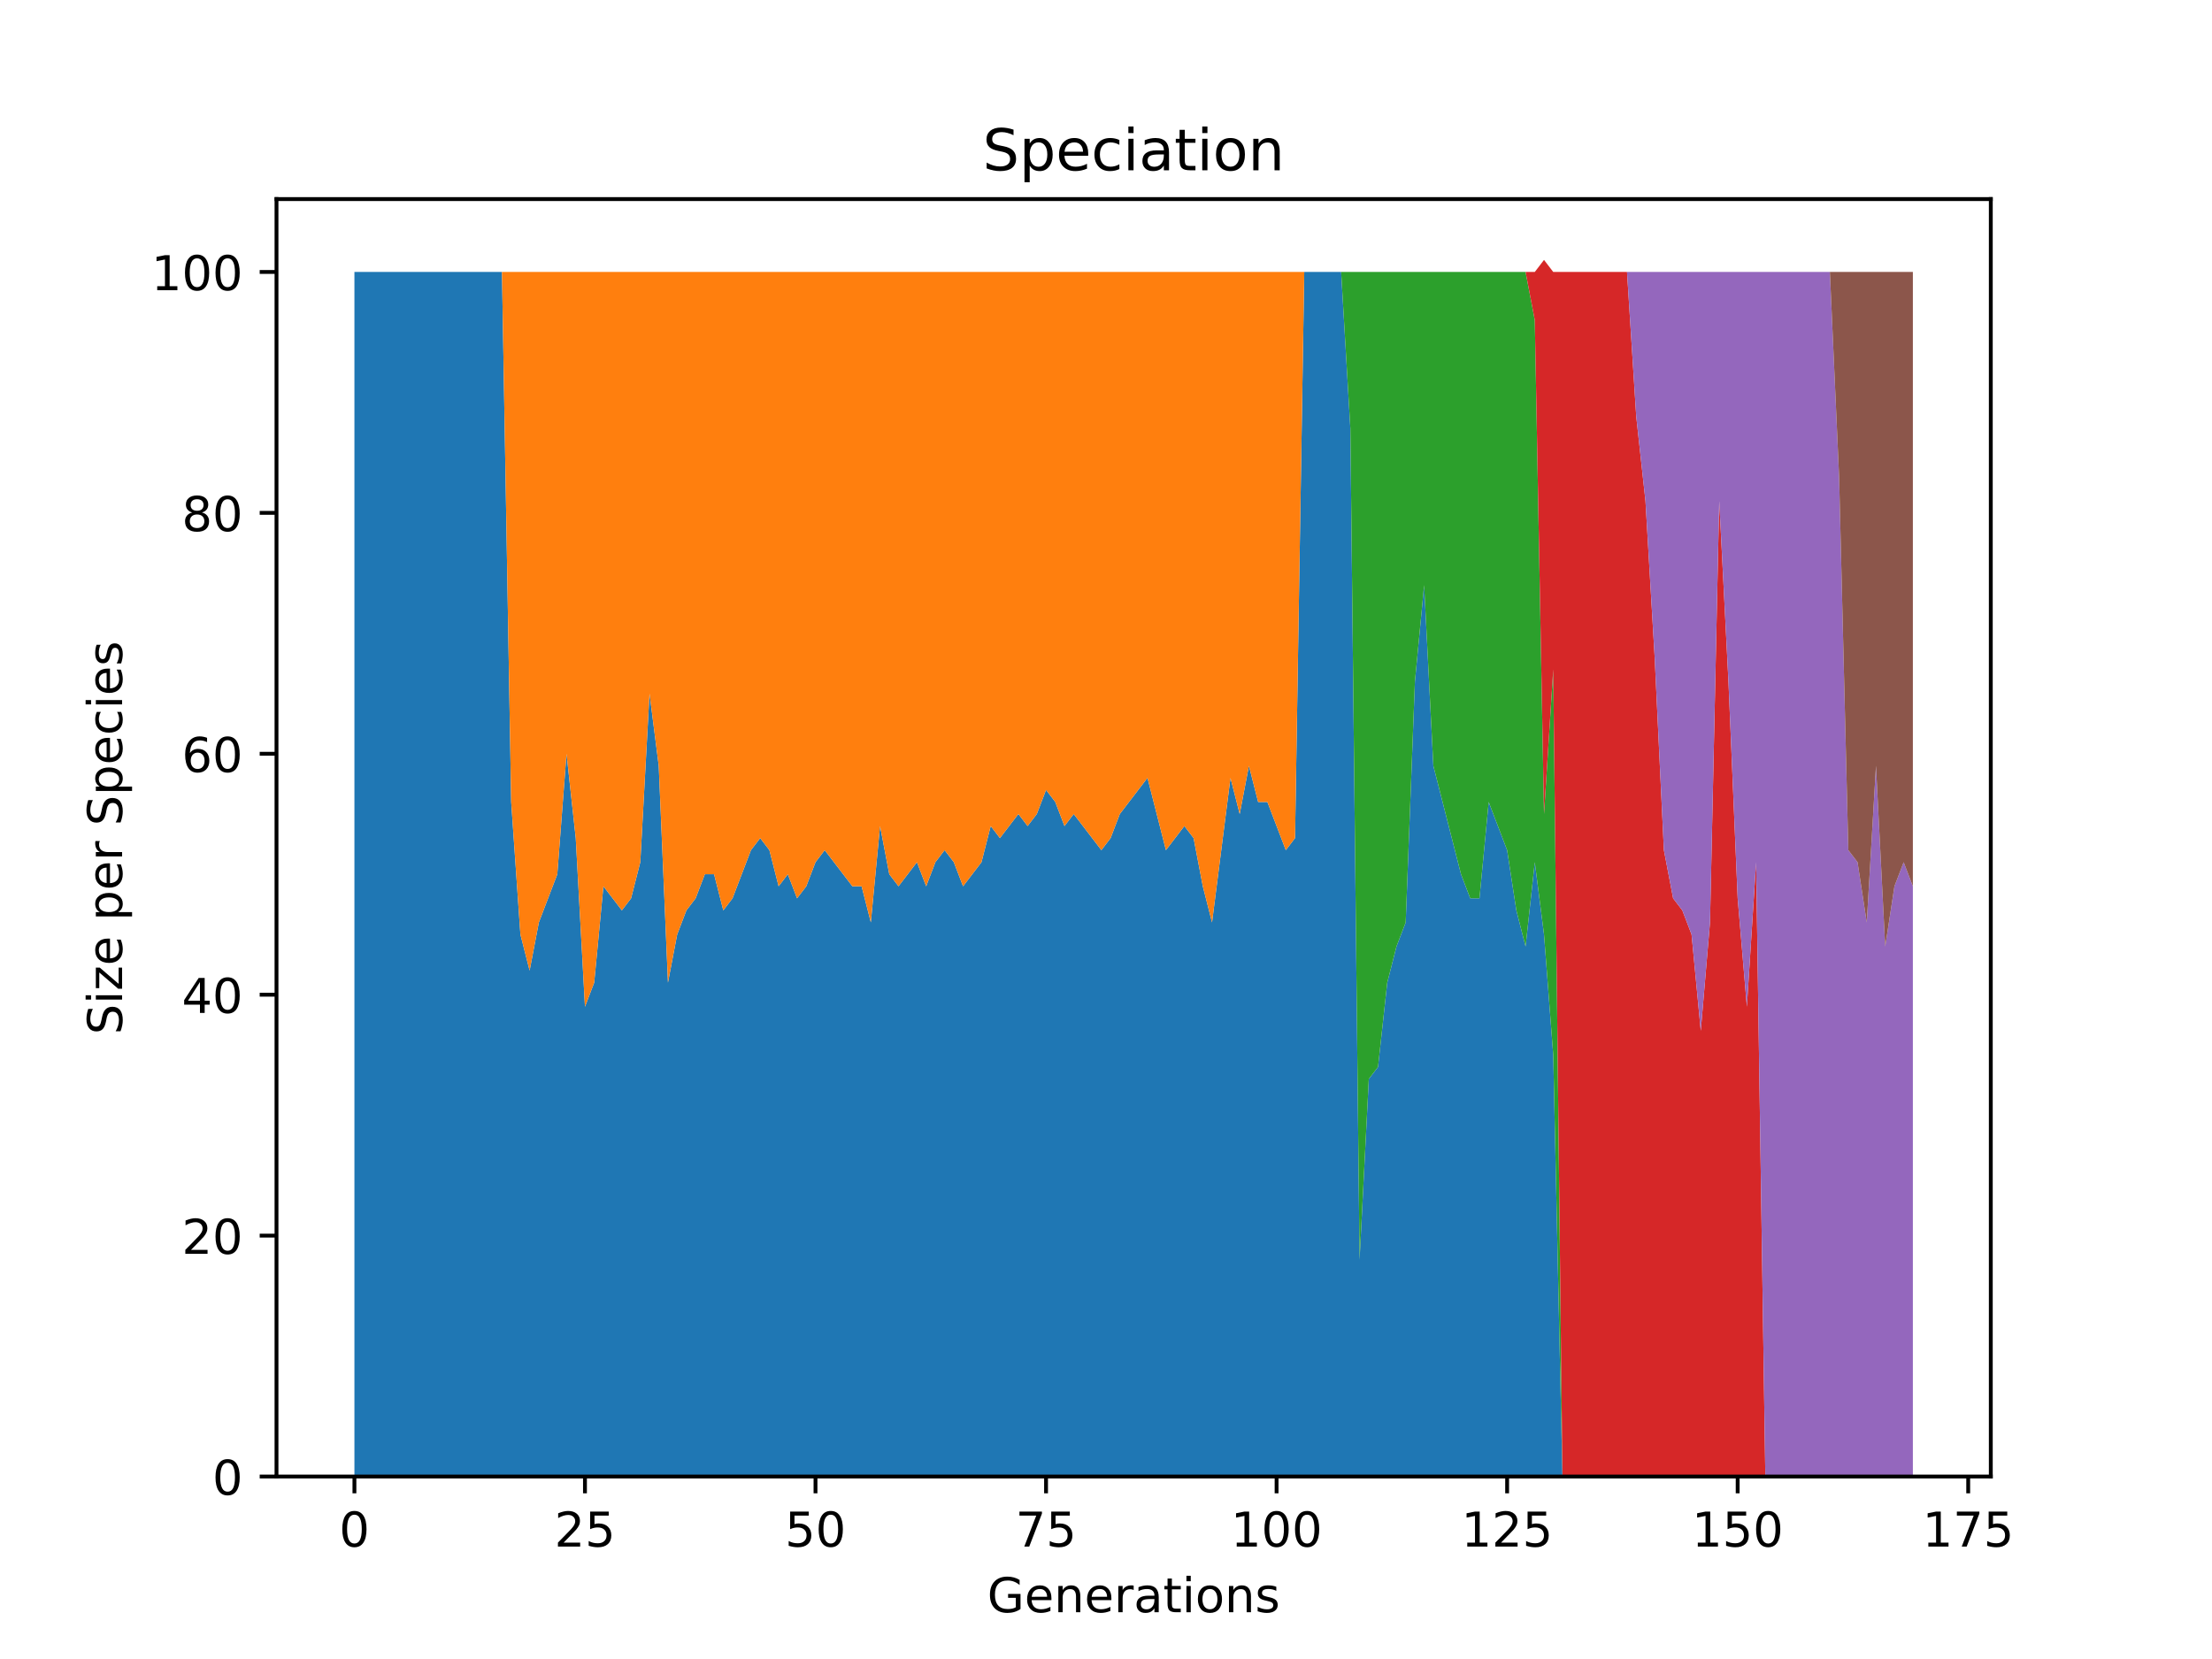 <?xml version="1.0" encoding="utf-8" standalone="no"?>
<!DOCTYPE svg PUBLIC "-//W3C//DTD SVG 1.1//EN"
  "http://www.w3.org/Graphics/SVG/1.1/DTD/svg11.dtd">
<!-- Created with matplotlib (https://matplotlib.org/) -->
<svg height="345.6pt" version="1.1" viewBox="0 0 460.8 345.6" width="460.8pt" xmlns="http://www.w3.org/2000/svg" xmlns:xlink="http://www.w3.org/1999/xlink">
 <defs>
  <style type="text/css">*{stroke-linecap:butt;stroke-linejoin:round;}</style>
 </defs>
 <g id="figure_1">
  <g id="patch_1">
   <path d="M 0 345.6 
L 460.8 345.6 
L 460.8 0 
L 0 0 
z
" style="fill:#ffffff;"/>
  </g>
  <g id="axes_1">
   <g id="patch_2">
    <path d="M 57.6 307.584 
L 414.72 307.584 
L 414.72 41.472 
L 57.6 41.472 
z
" style="fill:#ffffff;"/>
   </g>
   <g id="PolyCollection_1">
    <path clip-path="url(#pffaae11b6c)" d="M 73.833 56.653 
L 73.833 307.584 
L 75.754 307.584 
L 77.675 307.584 
L 79.596 307.584 
L 81.517 307.584 
L 83.438 307.584 
L 85.359 307.584 
L 87.28 307.584 
L 89.201 307.584 
L 91.122 307.584 
L 93.043 307.584 
L 94.964 307.584 
L 96.885 307.584 
L 98.806 307.584 
L 100.727 307.584 
L 102.648 307.584 
L 104.569 307.584 
L 106.49 307.584 
L 108.411 307.584 
L 110.332 307.584 
L 112.253 307.584 
L 114.174 307.584 
L 116.095 307.584 
L 118.016 307.584 
L 119.938 307.584 
L 121.859 307.584 
L 123.78 307.584 
L 125.701 307.584 
L 127.622 307.584 
L 129.543 307.584 
L 131.464 307.584 
L 133.385 307.584 
L 135.306 307.584 
L 137.227 307.584 
L 139.148 307.584 
L 141.069 307.584 
L 142.99 307.584 
L 144.911 307.584 
L 146.832 307.584 
L 148.753 307.584 
L 150.674 307.584 
L 152.595 307.584 
L 154.516 307.584 
L 156.437 307.584 
L 158.358 307.584 
L 160.279 307.584 
L 162.2 307.584 
L 164.121 307.584 
L 166.042 307.584 
L 167.963 307.584 
L 169.884 307.584 
L 171.805 307.584 
L 173.726 307.584 
L 175.647 307.584 
L 177.568 307.584 
L 179.49 307.584 
L 181.411 307.584 
L 183.332 307.584 
L 185.253 307.584 
L 187.174 307.584 
L 189.095 307.584 
L 191.016 307.584 
L 192.937 307.584 
L 194.858 307.584 
L 196.779 307.584 
L 198.7 307.584 
L 200.621 307.584 
L 202.542 307.584 
L 204.463 307.584 
L 206.384 307.584 
L 208.305 307.584 
L 210.226 307.584 
L 212.147 307.584 
L 214.068 307.584 
L 215.989 307.584 
L 217.91 307.584 
L 219.831 307.584 
L 221.752 307.584 
L 223.673 307.584 
L 225.594 307.584 
L 227.515 307.584 
L 229.436 307.584 
L 231.357 307.584 
L 233.278 307.584 
L 235.199 307.584 
L 237.121 307.584 
L 239.042 307.584 
L 240.963 307.584 
L 242.884 307.584 
L 244.805 307.584 
L 246.726 307.584 
L 248.647 307.584 
L 250.568 307.584 
L 252.489 307.584 
L 254.41 307.584 
L 256.331 307.584 
L 258.252 307.584 
L 260.173 307.584 
L 262.094 307.584 
L 264.015 307.584 
L 265.936 307.584 
L 267.857 307.584 
L 269.778 307.584 
L 271.699 307.584 
L 273.62 307.584 
L 275.541 307.584 
L 277.462 307.584 
L 279.383 307.584 
L 281.304 307.584 
L 283.225 307.584 
L 285.146 307.584 
L 287.067 307.584 
L 288.988 307.584 
L 290.909 307.584 
L 292.83 307.584 
L 294.752 307.584 
L 296.673 307.584 
L 298.594 307.584 
L 300.515 307.584 
L 302.436 307.584 
L 304.357 307.584 
L 306.278 307.584 
L 308.199 307.584 
L 310.12 307.584 
L 312.041 307.584 
L 313.962 307.584 
L 315.883 307.584 
L 317.804 307.584 
L 319.725 307.584 
L 321.646 307.584 
L 323.567 307.584 
L 325.488 307.584 
L 327.409 307.584 
L 329.33 307.584 
L 331.251 307.584 
L 333.172 307.584 
L 335.093 307.584 
L 337.014 307.584 
L 338.935 307.584 
L 340.856 307.584 
L 342.777 307.584 
L 344.698 307.584 
L 346.619 307.584 
L 348.54 307.584 
L 350.461 307.584 
L 352.382 307.584 
L 354.304 307.584 
L 356.225 307.584 
L 358.146 307.584 
L 360.067 307.584 
L 361.988 307.584 
L 363.909 307.584 
L 365.83 307.584 
L 367.751 307.584 
L 369.672 307.584 
L 371.593 307.584 
L 373.514 307.584 
L 375.435 307.584 
L 377.356 307.584 
L 379.277 307.584 
L 381.198 307.584 
L 383.119 307.584 
L 385.04 307.584 
L 386.961 307.584 
L 388.882 307.584 
L 390.803 307.584 
L 392.724 307.584 
L 394.645 307.584 
L 396.566 307.584 
L 398.487 307.584 
L 398.487 307.584 
L 398.487 307.584 
L 396.566 307.584 
L 394.645 307.584 
L 392.724 307.584 
L 390.803 307.584 
L 388.882 307.584 
L 386.961 307.584 
L 385.04 307.584 
L 383.119 307.584 
L 381.198 307.584 
L 379.277 307.584 
L 377.356 307.584 
L 375.435 307.584 
L 373.514 307.584 
L 371.593 307.584 
L 369.672 307.584 
L 367.751 307.584 
L 365.83 307.584 
L 363.909 307.584 
L 361.988 307.584 
L 360.067 307.584 
L 358.146 307.584 
L 356.225 307.584 
L 354.304 307.584 
L 352.382 307.584 
L 350.461 307.584 
L 348.54 307.584 
L 346.619 307.584 
L 344.698 307.584 
L 342.777 307.584 
L 340.856 307.584 
L 338.935 307.584 
L 337.014 307.584 
L 335.093 307.584 
L 333.172 307.584 
L 331.251 307.584 
L 329.33 307.584 
L 327.409 307.584 
L 325.488 307.584 
L 323.567 219.758 
L 321.646 194.665 
L 319.725 179.609 
L 317.804 197.174 
L 315.883 189.647 
L 313.962 177.1 
L 312.041 172.081 
L 310.12 167.063 
L 308.199 187.137 
L 306.278 187.137 
L 304.357 182.119 
L 302.436 174.591 
L 300.515 167.063 
L 298.594 159.535 
L 296.673 121.895 
L 294.752 141.97 
L 292.83 192.156 
L 290.909 197.174 
L 288.988 204.702 
L 287.067 222.268 
L 285.146 224.777 
L 283.225 262.416 
L 281.304 89.274 
L 279.383 56.653 
L 277.462 56.653 
L 275.541 56.653 
L 273.62 56.653 
L 271.699 56.653 
L 269.778 174.591 
L 267.857 177.1 
L 265.936 172.081 
L 264.015 167.063 
L 262.094 167.063 
L 260.173 159.535 
L 258.252 169.572 
L 256.331 162.044 
L 254.41 177.1 
L 252.489 192.156 
L 250.568 184.628 
L 248.647 174.591 
L 246.726 172.081 
L 244.805 174.591 
L 242.884 177.1 
L 240.963 169.572 
L 239.042 162.044 
L 237.121 164.554 
L 235.199 167.063 
L 233.278 169.572 
L 231.357 174.591 
L 229.436 177.1 
L 227.515 174.591 
L 225.594 172.081 
L 223.673 169.572 
L 221.752 172.081 
L 219.831 167.063 
L 217.91 164.554 
L 215.989 169.572 
L 214.068 172.081 
L 212.147 169.572 
L 210.226 172.081 
L 208.305 174.591 
L 206.384 172.081 
L 204.463 179.609 
L 202.542 182.119 
L 200.621 184.628 
L 198.7 179.609 
L 196.779 177.1 
L 194.858 179.609 
L 192.937 184.628 
L 191.016 179.609 
L 189.095 182.119 
L 187.174 184.628 
L 185.253 182.119 
L 183.332 172.081 
L 181.411 192.156 
L 179.49 184.628 
L 177.568 184.628 
L 175.647 182.119 
L 173.726 179.609 
L 171.805 177.1 
L 169.884 179.609 
L 167.963 184.628 
L 166.042 187.137 
L 164.121 182.119 
L 162.2 184.628 
L 160.279 177.1 
L 158.358 174.591 
L 156.437 177.1 
L 154.516 182.119 
L 152.595 187.137 
L 150.674 189.647 
L 148.753 182.119 
L 146.832 182.119 
L 144.911 187.137 
L 142.99 189.647 
L 141.069 194.665 
L 139.148 204.702 
L 137.227 159.535 
L 135.306 144.479 
L 133.385 179.609 
L 131.464 187.137 
L 129.543 189.647 
L 127.622 187.137 
L 125.701 184.628 
L 123.78 204.702 
L 121.859 209.721 
L 119.938 174.591 
L 118.016 157.026 
L 116.095 182.119 
L 114.174 187.137 
L 112.253 192.156 
L 110.332 202.193 
L 108.411 194.665 
L 106.49 167.063 
L 104.569 56.653 
L 102.648 56.653 
L 100.727 56.653 
L 98.806 56.653 
L 96.885 56.653 
L 94.964 56.653 
L 93.043 56.653 
L 91.122 56.653 
L 89.201 56.653 
L 87.28 56.653 
L 85.359 56.653 
L 83.438 56.653 
L 81.517 56.653 
L 79.596 56.653 
L 77.675 56.653 
L 75.754 56.653 
L 73.833 56.653 
z
" style="fill:#1f77b4;"/>
   </g>
   <g id="PolyCollection_2">
    <path clip-path="url(#pffaae11b6c)" d="M 73.833 56.653 
L 73.833 56.653 
L 75.754 56.653 
L 77.675 56.653 
L 79.596 56.653 
L 81.517 56.653 
L 83.438 56.653 
L 85.359 56.653 
L 87.28 56.653 
L 89.201 56.653 
L 91.122 56.653 
L 93.043 56.653 
L 94.964 56.653 
L 96.885 56.653 
L 98.806 56.653 
L 100.727 56.653 
L 102.648 56.653 
L 104.569 56.653 
L 106.49 167.063 
L 108.411 194.665 
L 110.332 202.193 
L 112.253 192.156 
L 114.174 187.137 
L 116.095 182.119 
L 118.016 157.026 
L 119.938 174.591 
L 121.859 209.721 
L 123.78 204.702 
L 125.701 184.628 
L 127.622 187.137 
L 129.543 189.647 
L 131.464 187.137 
L 133.385 179.609 
L 135.306 144.479 
L 137.227 159.535 
L 139.148 204.702 
L 141.069 194.665 
L 142.99 189.647 
L 144.911 187.137 
L 146.832 182.119 
L 148.753 182.119 
L 150.674 189.647 
L 152.595 187.137 
L 154.516 182.119 
L 156.437 177.1 
L 158.358 174.591 
L 160.279 177.1 
L 162.2 184.628 
L 164.121 182.119 
L 166.042 187.137 
L 167.963 184.628 
L 169.884 179.609 
L 171.805 177.1 
L 173.726 179.609 
L 175.647 182.119 
L 177.568 184.628 
L 179.49 184.628 
L 181.411 192.156 
L 183.332 172.081 
L 185.253 182.119 
L 187.174 184.628 
L 189.095 182.119 
L 191.016 179.609 
L 192.937 184.628 
L 194.858 179.609 
L 196.779 177.1 
L 198.7 179.609 
L 200.621 184.628 
L 202.542 182.119 
L 204.463 179.609 
L 206.384 172.081 
L 208.305 174.591 
L 210.226 172.081 
L 212.147 169.572 
L 214.068 172.081 
L 215.989 169.572 
L 217.91 164.554 
L 219.831 167.063 
L 221.752 172.081 
L 223.673 169.572 
L 225.594 172.081 
L 227.515 174.591 
L 229.436 177.1 
L 231.357 174.591 
L 233.278 169.572 
L 235.199 167.063 
L 237.121 164.554 
L 239.042 162.044 
L 240.963 169.572 
L 242.884 177.1 
L 244.805 174.591 
L 246.726 172.081 
L 248.647 174.591 
L 250.568 184.628 
L 252.489 192.156 
L 254.41 177.1 
L 256.331 162.044 
L 258.252 169.572 
L 260.173 159.535 
L 262.094 167.063 
L 264.015 167.063 
L 265.936 172.081 
L 267.857 177.1 
L 269.778 174.591 
L 271.699 56.653 
L 273.62 56.653 
L 275.541 56.653 
L 277.462 56.653 
L 279.383 56.653 
L 281.304 89.274 
L 283.225 262.416 
L 285.146 224.777 
L 287.067 222.268 
L 288.988 204.702 
L 290.909 197.174 
L 292.83 192.156 
L 294.752 141.97 
L 296.673 121.895 
L 298.594 159.535 
L 300.515 167.063 
L 302.436 174.591 
L 304.357 182.119 
L 306.278 187.137 
L 308.199 187.137 
L 310.12 167.063 
L 312.041 172.081 
L 313.962 177.1 
L 315.883 189.647 
L 317.804 197.174 
L 319.725 179.609 
L 321.646 194.665 
L 323.567 219.758 
L 325.488 307.584 
L 327.409 307.584 
L 329.33 307.584 
L 331.251 307.584 
L 333.172 307.584 
L 335.093 307.584 
L 337.014 307.584 
L 338.935 307.584 
L 340.856 307.584 
L 342.777 307.584 
L 344.698 307.584 
L 346.619 307.584 
L 348.54 307.584 
L 350.461 307.584 
L 352.382 307.584 
L 354.304 307.584 
L 356.225 307.584 
L 358.146 307.584 
L 360.067 307.584 
L 361.988 307.584 
L 363.909 307.584 
L 365.83 307.584 
L 367.751 307.584 
L 369.672 307.584 
L 371.593 307.584 
L 373.514 307.584 
L 375.435 307.584 
L 377.356 307.584 
L 379.277 307.584 
L 381.198 307.584 
L 383.119 307.584 
L 385.04 307.584 
L 386.961 307.584 
L 388.882 307.584 
L 390.803 307.584 
L 392.724 307.584 
L 394.645 307.584 
L 396.566 307.584 
L 398.487 307.584 
L 398.487 307.584 
L 398.487 307.584 
L 396.566 307.584 
L 394.645 307.584 
L 392.724 307.584 
L 390.803 307.584 
L 388.882 307.584 
L 386.961 307.584 
L 385.04 307.584 
L 383.119 307.584 
L 381.198 307.584 
L 379.277 307.584 
L 377.356 307.584 
L 375.435 307.584 
L 373.514 307.584 
L 371.593 307.584 
L 369.672 307.584 
L 367.751 307.584 
L 365.83 307.584 
L 363.909 307.584 
L 361.988 307.584 
L 360.067 307.584 
L 358.146 307.584 
L 356.225 307.584 
L 354.304 307.584 
L 352.382 307.584 
L 350.461 307.584 
L 348.54 307.584 
L 346.619 307.584 
L 344.698 307.584 
L 342.777 307.584 
L 340.856 307.584 
L 338.935 307.584 
L 337.014 307.584 
L 335.093 307.584 
L 333.172 307.584 
L 331.251 307.584 
L 329.33 307.584 
L 327.409 307.584 
L 325.488 307.584 
L 323.567 219.758 
L 321.646 194.665 
L 319.725 179.609 
L 317.804 197.174 
L 315.883 189.647 
L 313.962 177.1 
L 312.041 172.081 
L 310.12 167.063 
L 308.199 187.137 
L 306.278 187.137 
L 304.357 182.119 
L 302.436 174.591 
L 300.515 167.063 
L 298.594 159.535 
L 296.673 121.895 
L 294.752 141.97 
L 292.83 192.156 
L 290.909 197.174 
L 288.988 204.702 
L 287.067 222.268 
L 285.146 224.777 
L 283.225 262.416 
L 281.304 89.274 
L 279.383 56.653 
L 277.462 56.653 
L 275.541 56.653 
L 273.62 56.653 
L 271.699 56.653 
L 269.778 56.653 
L 267.857 56.653 
L 265.936 56.653 
L 264.015 56.653 
L 262.094 56.653 
L 260.173 56.653 
L 258.252 56.653 
L 256.331 56.653 
L 254.41 56.653 
L 252.489 56.653 
L 250.568 56.653 
L 248.647 56.653 
L 246.726 56.653 
L 244.805 56.653 
L 242.884 56.653 
L 240.963 56.653 
L 239.042 56.653 
L 237.121 56.653 
L 235.199 56.653 
L 233.278 56.653 
L 231.357 56.653 
L 229.436 56.653 
L 227.515 56.653 
L 225.594 56.653 
L 223.673 56.653 
L 221.752 56.653 
L 219.831 56.653 
L 217.91 56.653 
L 215.989 56.653 
L 214.068 56.653 
L 212.147 56.653 
L 210.226 56.653 
L 208.305 56.653 
L 206.384 56.653 
L 204.463 56.653 
L 202.542 56.653 
L 200.621 56.653 
L 198.7 56.653 
L 196.779 56.653 
L 194.858 56.653 
L 192.937 56.653 
L 191.016 56.653 
L 189.095 56.653 
L 187.174 56.653 
L 185.253 56.653 
L 183.332 56.653 
L 181.411 56.653 
L 179.49 56.653 
L 177.568 56.653 
L 175.647 56.653 
L 173.726 56.653 
L 171.805 56.653 
L 169.884 56.653 
L 167.963 56.653 
L 166.042 56.653 
L 164.121 56.653 
L 162.2 56.653 
L 160.279 56.653 
L 158.358 56.653 
L 156.437 56.653 
L 154.516 56.653 
L 152.595 56.653 
L 150.674 56.653 
L 148.753 56.653 
L 146.832 56.653 
L 144.911 56.653 
L 142.99 56.653 
L 141.069 56.653 
L 139.148 56.653 
L 137.227 56.653 
L 135.306 56.653 
L 133.385 56.653 
L 131.464 56.653 
L 129.543 56.653 
L 127.622 56.653 
L 125.701 56.653 
L 123.78 56.653 
L 121.859 56.653 
L 119.938 56.653 
L 118.016 56.653 
L 116.095 56.653 
L 114.174 56.653 
L 112.253 56.653 
L 110.332 56.653 
L 108.411 56.653 
L 106.49 56.653 
L 104.569 56.653 
L 102.648 56.653 
L 100.727 56.653 
L 98.806 56.653 
L 96.885 56.653 
L 94.964 56.653 
L 93.043 56.653 
L 91.122 56.653 
L 89.201 56.653 
L 87.28 56.653 
L 85.359 56.653 
L 83.438 56.653 
L 81.517 56.653 
L 79.596 56.653 
L 77.675 56.653 
L 75.754 56.653 
L 73.833 56.653 
z
" style="fill:#ff7f0e;"/>
   </g>
   <g id="PolyCollection_3">
    <path clip-path="url(#pffaae11b6c)" d="M 73.833 56.653 
L 73.833 56.653 
L 75.754 56.653 
L 77.675 56.653 
L 79.596 56.653 
L 81.517 56.653 
L 83.438 56.653 
L 85.359 56.653 
L 87.28 56.653 
L 89.201 56.653 
L 91.122 56.653 
L 93.043 56.653 
L 94.964 56.653 
L 96.885 56.653 
L 98.806 56.653 
L 100.727 56.653 
L 102.648 56.653 
L 104.569 56.653 
L 106.49 56.653 
L 108.411 56.653 
L 110.332 56.653 
L 112.253 56.653 
L 114.174 56.653 
L 116.095 56.653 
L 118.016 56.653 
L 119.938 56.653 
L 121.859 56.653 
L 123.78 56.653 
L 125.701 56.653 
L 127.622 56.653 
L 129.543 56.653 
L 131.464 56.653 
L 133.385 56.653 
L 135.306 56.653 
L 137.227 56.653 
L 139.148 56.653 
L 141.069 56.653 
L 142.99 56.653 
L 144.911 56.653 
L 146.832 56.653 
L 148.753 56.653 
L 150.674 56.653 
L 152.595 56.653 
L 154.516 56.653 
L 156.437 56.653 
L 158.358 56.653 
L 160.279 56.653 
L 162.2 56.653 
L 164.121 56.653 
L 166.042 56.653 
L 167.963 56.653 
L 169.884 56.653 
L 171.805 56.653 
L 173.726 56.653 
L 175.647 56.653 
L 177.568 56.653 
L 179.49 56.653 
L 181.411 56.653 
L 183.332 56.653 
L 185.253 56.653 
L 187.174 56.653 
L 189.095 56.653 
L 191.016 56.653 
L 192.937 56.653 
L 194.858 56.653 
L 196.779 56.653 
L 198.7 56.653 
L 200.621 56.653 
L 202.542 56.653 
L 204.463 56.653 
L 206.384 56.653 
L 208.305 56.653 
L 210.226 56.653 
L 212.147 56.653 
L 214.068 56.653 
L 215.989 56.653 
L 217.91 56.653 
L 219.831 56.653 
L 221.752 56.653 
L 223.673 56.653 
L 225.594 56.653 
L 227.515 56.653 
L 229.436 56.653 
L 231.357 56.653 
L 233.278 56.653 
L 235.199 56.653 
L 237.121 56.653 
L 239.042 56.653 
L 240.963 56.653 
L 242.884 56.653 
L 244.805 56.653 
L 246.726 56.653 
L 248.647 56.653 
L 250.568 56.653 
L 252.489 56.653 
L 254.41 56.653 
L 256.331 56.653 
L 258.252 56.653 
L 260.173 56.653 
L 262.094 56.653 
L 264.015 56.653 
L 265.936 56.653 
L 267.857 56.653 
L 269.778 56.653 
L 271.699 56.653 
L 273.62 56.653 
L 275.541 56.653 
L 277.462 56.653 
L 279.383 56.653 
L 281.304 89.274 
L 283.225 262.416 
L 285.146 224.777 
L 287.067 222.268 
L 288.988 204.702 
L 290.909 197.174 
L 292.83 192.156 
L 294.752 141.97 
L 296.673 121.895 
L 298.594 159.535 
L 300.515 167.063 
L 302.436 174.591 
L 304.357 182.119 
L 306.278 187.137 
L 308.199 187.137 
L 310.12 167.063 
L 312.041 172.081 
L 313.962 177.1 
L 315.883 189.647 
L 317.804 197.174 
L 319.725 179.609 
L 321.646 194.665 
L 323.567 219.758 
L 325.488 307.584 
L 327.409 307.584 
L 329.33 307.584 
L 331.251 307.584 
L 333.172 307.584 
L 335.093 307.584 
L 337.014 307.584 
L 338.935 307.584 
L 340.856 307.584 
L 342.777 307.584 
L 344.698 307.584 
L 346.619 307.584 
L 348.54 307.584 
L 350.461 307.584 
L 352.382 307.584 
L 354.304 307.584 
L 356.225 307.584 
L 358.146 307.584 
L 360.067 307.584 
L 361.988 307.584 
L 363.909 307.584 
L 365.83 307.584 
L 367.751 307.584 
L 369.672 307.584 
L 371.593 307.584 
L 373.514 307.584 
L 375.435 307.584 
L 377.356 307.584 
L 379.277 307.584 
L 381.198 307.584 
L 383.119 307.584 
L 385.04 307.584 
L 386.961 307.584 
L 388.882 307.584 
L 390.803 307.584 
L 392.724 307.584 
L 394.645 307.584 
L 396.566 307.584 
L 398.487 307.584 
L 398.487 307.584 
L 398.487 307.584 
L 396.566 307.584 
L 394.645 307.584 
L 392.724 307.584 
L 390.803 307.584 
L 388.882 307.584 
L 386.961 307.584 
L 385.04 307.584 
L 383.119 307.584 
L 381.198 307.584 
L 379.277 307.584 
L 377.356 307.584 
L 375.435 307.584 
L 373.514 307.584 
L 371.593 307.584 
L 369.672 307.584 
L 367.751 307.584 
L 365.83 307.584 
L 363.909 307.584 
L 361.988 307.584 
L 360.067 307.584 
L 358.146 307.584 
L 356.225 307.584 
L 354.304 307.584 
L 352.382 307.584 
L 350.461 307.584 
L 348.54 307.584 
L 346.619 307.584 
L 344.698 307.584 
L 342.777 307.584 
L 340.856 307.584 
L 338.935 307.584 
L 337.014 307.584 
L 335.093 307.584 
L 333.172 307.584 
L 331.251 307.584 
L 329.33 307.584 
L 327.409 307.584 
L 325.488 307.584 
L 323.567 139.46 
L 321.646 169.572 
L 319.725 66.691 
L 317.804 56.653 
L 315.883 56.653 
L 313.962 56.653 
L 312.041 56.653 
L 310.12 56.653 
L 308.199 56.653 
L 306.278 56.653 
L 304.357 56.653 
L 302.436 56.653 
L 300.515 56.653 
L 298.594 56.653 
L 296.673 56.653 
L 294.752 56.653 
L 292.83 56.653 
L 290.909 56.653 
L 288.988 56.653 
L 287.067 56.653 
L 285.146 56.653 
L 283.225 56.653 
L 281.304 56.653 
L 279.383 56.653 
L 277.462 56.653 
L 275.541 56.653 
L 273.62 56.653 
L 271.699 56.653 
L 269.778 56.653 
L 267.857 56.653 
L 265.936 56.653 
L 264.015 56.653 
L 262.094 56.653 
L 260.173 56.653 
L 258.252 56.653 
L 256.331 56.653 
L 254.41 56.653 
L 252.489 56.653 
L 250.568 56.653 
L 248.647 56.653 
L 246.726 56.653 
L 244.805 56.653 
L 242.884 56.653 
L 240.963 56.653 
L 239.042 56.653 
L 237.121 56.653 
L 235.199 56.653 
L 233.278 56.653 
L 231.357 56.653 
L 229.436 56.653 
L 227.515 56.653 
L 225.594 56.653 
L 223.673 56.653 
L 221.752 56.653 
L 219.831 56.653 
L 217.91 56.653 
L 215.989 56.653 
L 214.068 56.653 
L 212.147 56.653 
L 210.226 56.653 
L 208.305 56.653 
L 206.384 56.653 
L 204.463 56.653 
L 202.542 56.653 
L 200.621 56.653 
L 198.7 56.653 
L 196.779 56.653 
L 194.858 56.653 
L 192.937 56.653 
L 191.016 56.653 
L 189.095 56.653 
L 187.174 56.653 
L 185.253 56.653 
L 183.332 56.653 
L 181.411 56.653 
L 179.49 56.653 
L 177.568 56.653 
L 175.647 56.653 
L 173.726 56.653 
L 171.805 56.653 
L 169.884 56.653 
L 167.963 56.653 
L 166.042 56.653 
L 164.121 56.653 
L 162.2 56.653 
L 160.279 56.653 
L 158.358 56.653 
L 156.437 56.653 
L 154.516 56.653 
L 152.595 56.653 
L 150.674 56.653 
L 148.753 56.653 
L 146.832 56.653 
L 144.911 56.653 
L 142.99 56.653 
L 141.069 56.653 
L 139.148 56.653 
L 137.227 56.653 
L 135.306 56.653 
L 133.385 56.653 
L 131.464 56.653 
L 129.543 56.653 
L 127.622 56.653 
L 125.701 56.653 
L 123.78 56.653 
L 121.859 56.653 
L 119.938 56.653 
L 118.016 56.653 
L 116.095 56.653 
L 114.174 56.653 
L 112.253 56.653 
L 110.332 56.653 
L 108.411 56.653 
L 106.49 56.653 
L 104.569 56.653 
L 102.648 56.653 
L 100.727 56.653 
L 98.806 56.653 
L 96.885 56.653 
L 94.964 56.653 
L 93.043 56.653 
L 91.122 56.653 
L 89.201 56.653 
L 87.28 56.653 
L 85.359 56.653 
L 83.438 56.653 
L 81.517 56.653 
L 79.596 56.653 
L 77.675 56.653 
L 75.754 56.653 
L 73.833 56.653 
z
" style="fill:#2ca02c;"/>
   </g>
   <g id="PolyCollection_4">
    <path clip-path="url(#pffaae11b6c)" d="M 73.833 56.653 
L 73.833 56.653 
L 75.754 56.653 
L 77.675 56.653 
L 79.596 56.653 
L 81.517 56.653 
L 83.438 56.653 
L 85.359 56.653 
L 87.28 56.653 
L 89.201 56.653 
L 91.122 56.653 
L 93.043 56.653 
L 94.964 56.653 
L 96.885 56.653 
L 98.806 56.653 
L 100.727 56.653 
L 102.648 56.653 
L 104.569 56.653 
L 106.49 56.653 
L 108.411 56.653 
L 110.332 56.653 
L 112.253 56.653 
L 114.174 56.653 
L 116.095 56.653 
L 118.016 56.653 
L 119.938 56.653 
L 121.859 56.653 
L 123.78 56.653 
L 125.701 56.653 
L 127.622 56.653 
L 129.543 56.653 
L 131.464 56.653 
L 133.385 56.653 
L 135.306 56.653 
L 137.227 56.653 
L 139.148 56.653 
L 141.069 56.653 
L 142.99 56.653 
L 144.911 56.653 
L 146.832 56.653 
L 148.753 56.653 
L 150.674 56.653 
L 152.595 56.653 
L 154.516 56.653 
L 156.437 56.653 
L 158.358 56.653 
L 160.279 56.653 
L 162.2 56.653 
L 164.121 56.653 
L 166.042 56.653 
L 167.963 56.653 
L 169.884 56.653 
L 171.805 56.653 
L 173.726 56.653 
L 175.647 56.653 
L 177.568 56.653 
L 179.49 56.653 
L 181.411 56.653 
L 183.332 56.653 
L 185.253 56.653 
L 187.174 56.653 
L 189.095 56.653 
L 191.016 56.653 
L 192.937 56.653 
L 194.858 56.653 
L 196.779 56.653 
L 198.7 56.653 
L 200.621 56.653 
L 202.542 56.653 
L 204.463 56.653 
L 206.384 56.653 
L 208.305 56.653 
L 210.226 56.653 
L 212.147 56.653 
L 214.068 56.653 
L 215.989 56.653 
L 217.91 56.653 
L 219.831 56.653 
L 221.752 56.653 
L 223.673 56.653 
L 225.594 56.653 
L 227.515 56.653 
L 229.436 56.653 
L 231.357 56.653 
L 233.278 56.653 
L 235.199 56.653 
L 237.121 56.653 
L 239.042 56.653 
L 240.963 56.653 
L 242.884 56.653 
L 244.805 56.653 
L 246.726 56.653 
L 248.647 56.653 
L 250.568 56.653 
L 252.489 56.653 
L 254.41 56.653 
L 256.331 56.653 
L 258.252 56.653 
L 260.173 56.653 
L 262.094 56.653 
L 264.015 56.653 
L 265.936 56.653 
L 267.857 56.653 
L 269.778 56.653 
L 271.699 56.653 
L 273.62 56.653 
L 275.541 56.653 
L 277.462 56.653 
L 279.383 56.653 
L 281.304 56.653 
L 283.225 56.653 
L 285.146 56.653 
L 287.067 56.653 
L 288.988 56.653 
L 290.909 56.653 
L 292.83 56.653 
L 294.752 56.653 
L 296.673 56.653 
L 298.594 56.653 
L 300.515 56.653 
L 302.436 56.653 
L 304.357 56.653 
L 306.278 56.653 
L 308.199 56.653 
L 310.12 56.653 
L 312.041 56.653 
L 313.962 56.653 
L 315.883 56.653 
L 317.804 56.653 
L 319.725 66.691 
L 321.646 169.572 
L 323.567 139.46 
L 325.488 307.584 
L 327.409 307.584 
L 329.33 307.584 
L 331.251 307.584 
L 333.172 307.584 
L 335.093 307.584 
L 337.014 307.584 
L 338.935 307.584 
L 340.856 307.584 
L 342.777 307.584 
L 344.698 307.584 
L 346.619 307.584 
L 348.54 307.584 
L 350.461 307.584 
L 352.382 307.584 
L 354.304 307.584 
L 356.225 307.584 
L 358.146 307.584 
L 360.067 307.584 
L 361.988 307.584 
L 363.909 307.584 
L 365.83 307.584 
L 367.751 307.584 
L 369.672 307.584 
L 371.593 307.584 
L 373.514 307.584 
L 375.435 307.584 
L 377.356 307.584 
L 379.277 307.584 
L 381.198 307.584 
L 383.119 307.584 
L 385.04 307.584 
L 386.961 307.584 
L 388.882 307.584 
L 390.803 307.584 
L 392.724 307.584 
L 394.645 307.584 
L 396.566 307.584 
L 398.487 307.584 
L 398.487 307.584 
L 398.487 307.584 
L 396.566 307.584 
L 394.645 307.584 
L 392.724 307.584 
L 390.803 307.584 
L 388.882 307.584 
L 386.961 307.584 
L 385.04 307.584 
L 383.119 307.584 
L 381.198 307.584 
L 379.277 307.584 
L 377.356 307.584 
L 375.435 307.584 
L 373.514 307.584 
L 371.593 307.584 
L 369.672 307.584 
L 367.751 307.584 
L 365.83 179.609 
L 363.909 209.721 
L 361.988 187.137 
L 360.067 141.97 
L 358.146 104.33 
L 356.225 192.156 
L 354.304 214.74 
L 352.382 194.665 
L 350.461 189.647 
L 348.54 187.137 
L 346.619 177.1 
L 344.698 136.951 
L 342.777 104.33 
L 340.856 86.765 
L 338.935 56.653 
L 337.014 56.653 
L 335.093 56.653 
L 333.172 56.653 
L 331.251 56.653 
L 329.33 56.653 
L 327.409 56.653 
L 325.488 56.653 
L 323.567 56.653 
L 321.646 54.144 
L 319.725 56.653 
L 317.804 56.653 
L 315.883 56.653 
L 313.962 56.653 
L 312.041 56.653 
L 310.12 56.653 
L 308.199 56.653 
L 306.278 56.653 
L 304.357 56.653 
L 302.436 56.653 
L 300.515 56.653 
L 298.594 56.653 
L 296.673 56.653 
L 294.752 56.653 
L 292.83 56.653 
L 290.909 56.653 
L 288.988 56.653 
L 287.067 56.653 
L 285.146 56.653 
L 283.225 56.653 
L 281.304 56.653 
L 279.383 56.653 
L 277.462 56.653 
L 275.541 56.653 
L 273.62 56.653 
L 271.699 56.653 
L 269.778 56.653 
L 267.857 56.653 
L 265.936 56.653 
L 264.015 56.653 
L 262.094 56.653 
L 260.173 56.653 
L 258.252 56.653 
L 256.331 56.653 
L 254.41 56.653 
L 252.489 56.653 
L 250.568 56.653 
L 248.647 56.653 
L 246.726 56.653 
L 244.805 56.653 
L 242.884 56.653 
L 240.963 56.653 
L 239.042 56.653 
L 237.121 56.653 
L 235.199 56.653 
L 233.278 56.653 
L 231.357 56.653 
L 229.436 56.653 
L 227.515 56.653 
L 225.594 56.653 
L 223.673 56.653 
L 221.752 56.653 
L 219.831 56.653 
L 217.91 56.653 
L 215.989 56.653 
L 214.068 56.653 
L 212.147 56.653 
L 210.226 56.653 
L 208.305 56.653 
L 206.384 56.653 
L 204.463 56.653 
L 202.542 56.653 
L 200.621 56.653 
L 198.7 56.653 
L 196.779 56.653 
L 194.858 56.653 
L 192.937 56.653 
L 191.016 56.653 
L 189.095 56.653 
L 187.174 56.653 
L 185.253 56.653 
L 183.332 56.653 
L 181.411 56.653 
L 179.49 56.653 
L 177.568 56.653 
L 175.647 56.653 
L 173.726 56.653 
L 171.805 56.653 
L 169.884 56.653 
L 167.963 56.653 
L 166.042 56.653 
L 164.121 56.653 
L 162.2 56.653 
L 160.279 56.653 
L 158.358 56.653 
L 156.437 56.653 
L 154.516 56.653 
L 152.595 56.653 
L 150.674 56.653 
L 148.753 56.653 
L 146.832 56.653 
L 144.911 56.653 
L 142.99 56.653 
L 141.069 56.653 
L 139.148 56.653 
L 137.227 56.653 
L 135.306 56.653 
L 133.385 56.653 
L 131.464 56.653 
L 129.543 56.653 
L 127.622 56.653 
L 125.701 56.653 
L 123.78 56.653 
L 121.859 56.653 
L 119.938 56.653 
L 118.016 56.653 
L 116.095 56.653 
L 114.174 56.653 
L 112.253 56.653 
L 110.332 56.653 
L 108.411 56.653 
L 106.49 56.653 
L 104.569 56.653 
L 102.648 56.653 
L 100.727 56.653 
L 98.806 56.653 
L 96.885 56.653 
L 94.964 56.653 
L 93.043 56.653 
L 91.122 56.653 
L 89.201 56.653 
L 87.28 56.653 
L 85.359 56.653 
L 83.438 56.653 
L 81.517 56.653 
L 79.596 56.653 
L 77.675 56.653 
L 75.754 56.653 
L 73.833 56.653 
z
" style="fill:#d62728;"/>
   </g>
   <g id="PolyCollection_5">
    <path clip-path="url(#pffaae11b6c)" d="M 73.833 56.653 
L 73.833 56.653 
L 75.754 56.653 
L 77.675 56.653 
L 79.596 56.653 
L 81.517 56.653 
L 83.438 56.653 
L 85.359 56.653 
L 87.28 56.653 
L 89.201 56.653 
L 91.122 56.653 
L 93.043 56.653 
L 94.964 56.653 
L 96.885 56.653 
L 98.806 56.653 
L 100.727 56.653 
L 102.648 56.653 
L 104.569 56.653 
L 106.49 56.653 
L 108.411 56.653 
L 110.332 56.653 
L 112.253 56.653 
L 114.174 56.653 
L 116.095 56.653 
L 118.016 56.653 
L 119.938 56.653 
L 121.859 56.653 
L 123.78 56.653 
L 125.701 56.653 
L 127.622 56.653 
L 129.543 56.653 
L 131.464 56.653 
L 133.385 56.653 
L 135.306 56.653 
L 137.227 56.653 
L 139.148 56.653 
L 141.069 56.653 
L 142.99 56.653 
L 144.911 56.653 
L 146.832 56.653 
L 148.753 56.653 
L 150.674 56.653 
L 152.595 56.653 
L 154.516 56.653 
L 156.437 56.653 
L 158.358 56.653 
L 160.279 56.653 
L 162.2 56.653 
L 164.121 56.653 
L 166.042 56.653 
L 167.963 56.653 
L 169.884 56.653 
L 171.805 56.653 
L 173.726 56.653 
L 175.647 56.653 
L 177.568 56.653 
L 179.49 56.653 
L 181.411 56.653 
L 183.332 56.653 
L 185.253 56.653 
L 187.174 56.653 
L 189.095 56.653 
L 191.016 56.653 
L 192.937 56.653 
L 194.858 56.653 
L 196.779 56.653 
L 198.7 56.653 
L 200.621 56.653 
L 202.542 56.653 
L 204.463 56.653 
L 206.384 56.653 
L 208.305 56.653 
L 210.226 56.653 
L 212.147 56.653 
L 214.068 56.653 
L 215.989 56.653 
L 217.91 56.653 
L 219.831 56.653 
L 221.752 56.653 
L 223.673 56.653 
L 225.594 56.653 
L 227.515 56.653 
L 229.436 56.653 
L 231.357 56.653 
L 233.278 56.653 
L 235.199 56.653 
L 237.121 56.653 
L 239.042 56.653 
L 240.963 56.653 
L 242.884 56.653 
L 244.805 56.653 
L 246.726 56.653 
L 248.647 56.653 
L 250.568 56.653 
L 252.489 56.653 
L 254.41 56.653 
L 256.331 56.653 
L 258.252 56.653 
L 260.173 56.653 
L 262.094 56.653 
L 264.015 56.653 
L 265.936 56.653 
L 267.857 56.653 
L 269.778 56.653 
L 271.699 56.653 
L 273.62 56.653 
L 275.541 56.653 
L 277.462 56.653 
L 279.383 56.653 
L 281.304 56.653 
L 283.225 56.653 
L 285.146 56.653 
L 287.067 56.653 
L 288.988 56.653 
L 290.909 56.653 
L 292.83 56.653 
L 294.752 56.653 
L 296.673 56.653 
L 298.594 56.653 
L 300.515 56.653 
L 302.436 56.653 
L 304.357 56.653 
L 306.278 56.653 
L 308.199 56.653 
L 310.12 56.653 
L 312.041 56.653 
L 313.962 56.653 
L 315.883 56.653 
L 317.804 56.653 
L 319.725 56.653 
L 321.646 54.144 
L 323.567 56.653 
L 325.488 56.653 
L 327.409 56.653 
L 329.33 56.653 
L 331.251 56.653 
L 333.172 56.653 
L 335.093 56.653 
L 337.014 56.653 
L 338.935 56.653 
L 340.856 86.765 
L 342.777 104.33 
L 344.698 136.951 
L 346.619 177.1 
L 348.54 187.137 
L 350.461 189.647 
L 352.382 194.665 
L 354.304 214.74 
L 356.225 192.156 
L 358.146 104.33 
L 360.067 141.97 
L 361.988 187.137 
L 363.909 209.721 
L 365.83 179.609 
L 367.751 307.584 
L 369.672 307.584 
L 371.593 307.584 
L 373.514 307.584 
L 375.435 307.584 
L 377.356 307.584 
L 379.277 307.584 
L 381.198 307.584 
L 383.119 307.584 
L 385.04 307.584 
L 386.961 307.584 
L 388.882 307.584 
L 390.803 307.584 
L 392.724 307.584 
L 394.645 307.584 
L 396.566 307.584 
L 398.487 307.584 
L 398.487 184.628 
L 398.487 184.628 
L 396.566 179.609 
L 394.645 184.628 
L 392.724 197.174 
L 390.803 159.535 
L 388.882 192.156 
L 386.961 179.609 
L 385.04 177.1 
L 383.119 99.312 
L 381.198 56.653 
L 379.277 56.653 
L 377.356 56.653 
L 375.435 56.653 
L 373.514 56.653 
L 371.593 56.653 
L 369.672 56.653 
L 367.751 56.653 
L 365.83 56.653 
L 363.909 56.653 
L 361.988 56.653 
L 360.067 56.653 
L 358.146 56.653 
L 356.225 56.653 
L 354.304 56.653 
L 352.382 56.653 
L 350.461 56.653 
L 348.54 56.653 
L 346.619 56.653 
L 344.698 56.653 
L 342.777 56.653 
L 340.856 56.653 
L 338.935 56.653 
L 337.014 56.653 
L 335.093 56.653 
L 333.172 56.653 
L 331.251 56.653 
L 329.33 56.653 
L 327.409 56.653 
L 325.488 56.653 
L 323.567 56.653 
L 321.646 54.144 
L 319.725 56.653 
L 317.804 56.653 
L 315.883 56.653 
L 313.962 56.653 
L 312.041 56.653 
L 310.12 56.653 
L 308.199 56.653 
L 306.278 56.653 
L 304.357 56.653 
L 302.436 56.653 
L 300.515 56.653 
L 298.594 56.653 
L 296.673 56.653 
L 294.752 56.653 
L 292.83 56.653 
L 290.909 56.653 
L 288.988 56.653 
L 287.067 56.653 
L 285.146 56.653 
L 283.225 56.653 
L 281.304 56.653 
L 279.383 56.653 
L 277.462 56.653 
L 275.541 56.653 
L 273.62 56.653 
L 271.699 56.653 
L 269.778 56.653 
L 267.857 56.653 
L 265.936 56.653 
L 264.015 56.653 
L 262.094 56.653 
L 260.173 56.653 
L 258.252 56.653 
L 256.331 56.653 
L 254.41 56.653 
L 252.489 56.653 
L 250.568 56.653 
L 248.647 56.653 
L 246.726 56.653 
L 244.805 56.653 
L 242.884 56.653 
L 240.963 56.653 
L 239.042 56.653 
L 237.121 56.653 
L 235.199 56.653 
L 233.278 56.653 
L 231.357 56.653 
L 229.436 56.653 
L 227.515 56.653 
L 225.594 56.653 
L 223.673 56.653 
L 221.752 56.653 
L 219.831 56.653 
L 217.91 56.653 
L 215.989 56.653 
L 214.068 56.653 
L 212.147 56.653 
L 210.226 56.653 
L 208.305 56.653 
L 206.384 56.653 
L 204.463 56.653 
L 202.542 56.653 
L 200.621 56.653 
L 198.7 56.653 
L 196.779 56.653 
L 194.858 56.653 
L 192.937 56.653 
L 191.016 56.653 
L 189.095 56.653 
L 187.174 56.653 
L 185.253 56.653 
L 183.332 56.653 
L 181.411 56.653 
L 179.49 56.653 
L 177.568 56.653 
L 175.647 56.653 
L 173.726 56.653 
L 171.805 56.653 
L 169.884 56.653 
L 167.963 56.653 
L 166.042 56.653 
L 164.121 56.653 
L 162.2 56.653 
L 160.279 56.653 
L 158.358 56.653 
L 156.437 56.653 
L 154.516 56.653 
L 152.595 56.653 
L 150.674 56.653 
L 148.753 56.653 
L 146.832 56.653 
L 144.911 56.653 
L 142.99 56.653 
L 141.069 56.653 
L 139.148 56.653 
L 137.227 56.653 
L 135.306 56.653 
L 133.385 56.653 
L 131.464 56.653 
L 129.543 56.653 
L 127.622 56.653 
L 125.701 56.653 
L 123.78 56.653 
L 121.859 56.653 
L 119.938 56.653 
L 118.016 56.653 
L 116.095 56.653 
L 114.174 56.653 
L 112.253 56.653 
L 110.332 56.653 
L 108.411 56.653 
L 106.49 56.653 
L 104.569 56.653 
L 102.648 56.653 
L 100.727 56.653 
L 98.806 56.653 
L 96.885 56.653 
L 94.964 56.653 
L 93.043 56.653 
L 91.122 56.653 
L 89.201 56.653 
L 87.28 56.653 
L 85.359 56.653 
L 83.438 56.653 
L 81.517 56.653 
L 79.596 56.653 
L 77.675 56.653 
L 75.754 56.653 
L 73.833 56.653 
z
" style="fill:#9467bd;"/>
   </g>
   <g id="PolyCollection_6">
    <path clip-path="url(#pffaae11b6c)" d="M 73.833 56.653 
L 73.833 56.653 
L 75.754 56.653 
L 77.675 56.653 
L 79.596 56.653 
L 81.517 56.653 
L 83.438 56.653 
L 85.359 56.653 
L 87.28 56.653 
L 89.201 56.653 
L 91.122 56.653 
L 93.043 56.653 
L 94.964 56.653 
L 96.885 56.653 
L 98.806 56.653 
L 100.727 56.653 
L 102.648 56.653 
L 104.569 56.653 
L 106.49 56.653 
L 108.411 56.653 
L 110.332 56.653 
L 112.253 56.653 
L 114.174 56.653 
L 116.095 56.653 
L 118.016 56.653 
L 119.938 56.653 
L 121.859 56.653 
L 123.78 56.653 
L 125.701 56.653 
L 127.622 56.653 
L 129.543 56.653 
L 131.464 56.653 
L 133.385 56.653 
L 135.306 56.653 
L 137.227 56.653 
L 139.148 56.653 
L 141.069 56.653 
L 142.99 56.653 
L 144.911 56.653 
L 146.832 56.653 
L 148.753 56.653 
L 150.674 56.653 
L 152.595 56.653 
L 154.516 56.653 
L 156.437 56.653 
L 158.358 56.653 
L 160.279 56.653 
L 162.2 56.653 
L 164.121 56.653 
L 166.042 56.653 
L 167.963 56.653 
L 169.884 56.653 
L 171.805 56.653 
L 173.726 56.653 
L 175.647 56.653 
L 177.568 56.653 
L 179.49 56.653 
L 181.411 56.653 
L 183.332 56.653 
L 185.253 56.653 
L 187.174 56.653 
L 189.095 56.653 
L 191.016 56.653 
L 192.937 56.653 
L 194.858 56.653 
L 196.779 56.653 
L 198.7 56.653 
L 200.621 56.653 
L 202.542 56.653 
L 204.463 56.653 
L 206.384 56.653 
L 208.305 56.653 
L 210.226 56.653 
L 212.147 56.653 
L 214.068 56.653 
L 215.989 56.653 
L 217.91 56.653 
L 219.831 56.653 
L 221.752 56.653 
L 223.673 56.653 
L 225.594 56.653 
L 227.515 56.653 
L 229.436 56.653 
L 231.357 56.653 
L 233.278 56.653 
L 235.199 56.653 
L 237.121 56.653 
L 239.042 56.653 
L 240.963 56.653 
L 242.884 56.653 
L 244.805 56.653 
L 246.726 56.653 
L 248.647 56.653 
L 250.568 56.653 
L 252.489 56.653 
L 254.41 56.653 
L 256.331 56.653 
L 258.252 56.653 
L 260.173 56.653 
L 262.094 56.653 
L 264.015 56.653 
L 265.936 56.653 
L 267.857 56.653 
L 269.778 56.653 
L 271.699 56.653 
L 273.62 56.653 
L 275.541 56.653 
L 277.462 56.653 
L 279.383 56.653 
L 281.304 56.653 
L 283.225 56.653 
L 285.146 56.653 
L 287.067 56.653 
L 288.988 56.653 
L 290.909 56.653 
L 292.83 56.653 
L 294.752 56.653 
L 296.673 56.653 
L 298.594 56.653 
L 300.515 56.653 
L 302.436 56.653 
L 304.357 56.653 
L 306.278 56.653 
L 308.199 56.653 
L 310.12 56.653 
L 312.041 56.653 
L 313.962 56.653 
L 315.883 56.653 
L 317.804 56.653 
L 319.725 56.653 
L 321.646 54.144 
L 323.567 56.653 
L 325.488 56.653 
L 327.409 56.653 
L 329.33 56.653 
L 331.251 56.653 
L 333.172 56.653 
L 335.093 56.653 
L 337.014 56.653 
L 338.935 56.653 
L 340.856 56.653 
L 342.777 56.653 
L 344.698 56.653 
L 346.619 56.653 
L 348.54 56.653 
L 350.461 56.653 
L 352.382 56.653 
L 354.304 56.653 
L 356.225 56.653 
L 358.146 56.653 
L 360.067 56.653 
L 361.988 56.653 
L 363.909 56.653 
L 365.83 56.653 
L 367.751 56.653 
L 369.672 56.653 
L 371.593 56.653 
L 373.514 56.653 
L 375.435 56.653 
L 377.356 56.653 
L 379.277 56.653 
L 381.198 56.653 
L 383.119 99.312 
L 385.04 177.1 
L 386.961 179.609 
L 388.882 192.156 
L 390.803 159.535 
L 392.724 197.174 
L 394.645 184.628 
L 396.566 179.609 
L 398.487 184.628 
L 398.487 56.653 
L 398.487 56.653 
L 396.566 56.653 
L 394.645 56.653 
L 392.724 56.653 
L 390.803 56.653 
L 388.882 56.653 
L 386.961 56.653 
L 385.04 56.653 
L 383.119 56.653 
L 381.198 56.653 
L 379.277 56.653 
L 377.356 56.653 
L 375.435 56.653 
L 373.514 56.653 
L 371.593 56.653 
L 369.672 56.653 
L 367.751 56.653 
L 365.83 56.653 
L 363.909 56.653 
L 361.988 56.653 
L 360.067 56.653 
L 358.146 56.653 
L 356.225 56.653 
L 354.304 56.653 
L 352.382 56.653 
L 350.461 56.653 
L 348.54 56.653 
L 346.619 56.653 
L 344.698 56.653 
L 342.777 56.653 
L 340.856 56.653 
L 338.935 56.653 
L 337.014 56.653 
L 335.093 56.653 
L 333.172 56.653 
L 331.251 56.653 
L 329.33 56.653 
L 327.409 56.653 
L 325.488 56.653 
L 323.567 56.653 
L 321.646 54.144 
L 319.725 56.653 
L 317.804 56.653 
L 315.883 56.653 
L 313.962 56.653 
L 312.041 56.653 
L 310.12 56.653 
L 308.199 56.653 
L 306.278 56.653 
L 304.357 56.653 
L 302.436 56.653 
L 300.515 56.653 
L 298.594 56.653 
L 296.673 56.653 
L 294.752 56.653 
L 292.83 56.653 
L 290.909 56.653 
L 288.988 56.653 
L 287.067 56.653 
L 285.146 56.653 
L 283.225 56.653 
L 281.304 56.653 
L 279.383 56.653 
L 277.462 56.653 
L 275.541 56.653 
L 273.62 56.653 
L 271.699 56.653 
L 269.778 56.653 
L 267.857 56.653 
L 265.936 56.653 
L 264.015 56.653 
L 262.094 56.653 
L 260.173 56.653 
L 258.252 56.653 
L 256.331 56.653 
L 254.41 56.653 
L 252.489 56.653 
L 250.568 56.653 
L 248.647 56.653 
L 246.726 56.653 
L 244.805 56.653 
L 242.884 56.653 
L 240.963 56.653 
L 239.042 56.653 
L 237.121 56.653 
L 235.199 56.653 
L 233.278 56.653 
L 231.357 56.653 
L 229.436 56.653 
L 227.515 56.653 
L 225.594 56.653 
L 223.673 56.653 
L 221.752 56.653 
L 219.831 56.653 
L 217.91 56.653 
L 215.989 56.653 
L 214.068 56.653 
L 212.147 56.653 
L 210.226 56.653 
L 208.305 56.653 
L 206.384 56.653 
L 204.463 56.653 
L 202.542 56.653 
L 200.621 56.653 
L 198.7 56.653 
L 196.779 56.653 
L 194.858 56.653 
L 192.937 56.653 
L 191.016 56.653 
L 189.095 56.653 
L 187.174 56.653 
L 185.253 56.653 
L 183.332 56.653 
L 181.411 56.653 
L 179.49 56.653 
L 177.568 56.653 
L 175.647 56.653 
L 173.726 56.653 
L 171.805 56.653 
L 169.884 56.653 
L 167.963 56.653 
L 166.042 56.653 
L 164.121 56.653 
L 162.2 56.653 
L 160.279 56.653 
L 158.358 56.653 
L 156.437 56.653 
L 154.516 56.653 
L 152.595 56.653 
L 150.674 56.653 
L 148.753 56.653 
L 146.832 56.653 
L 144.911 56.653 
L 142.99 56.653 
L 141.069 56.653 
L 139.148 56.653 
L 137.227 56.653 
L 135.306 56.653 
L 133.385 56.653 
L 131.464 56.653 
L 129.543 56.653 
L 127.622 56.653 
L 125.701 56.653 
L 123.78 56.653 
L 121.859 56.653 
L 119.938 56.653 
L 118.016 56.653 
L 116.095 56.653 
L 114.174 56.653 
L 112.253 56.653 
L 110.332 56.653 
L 108.411 56.653 
L 106.49 56.653 
L 104.569 56.653 
L 102.648 56.653 
L 100.727 56.653 
L 98.806 56.653 
L 96.885 56.653 
L 94.964 56.653 
L 93.043 56.653 
L 91.122 56.653 
L 89.201 56.653 
L 87.28 56.653 
L 85.359 56.653 
L 83.438 56.653 
L 81.517 56.653 
L 79.596 56.653 
L 77.675 56.653 
L 75.754 56.653 
L 73.833 56.653 
z
" style="fill:#8c564b;"/>
   </g>
   <g id="matplotlib.axis_1">
    <g id="xtick_1">
     <g id="line2d_1">
      <defs>
       <path d="M 0 0 
L 0 3.5 
" id="mce39e40181" style="stroke:#000000;stroke-width:0.8;"/>
      </defs>
      <g>
       <use style="stroke:#000000;stroke-width:0.8;" x="73.833" xlink:href="#mce39e40181" y="307.584"/>
      </g>
     </g>
     <g id="text_1">
      <!-- 0 -->
      <g transform="translate(70.651 322.182)scale(0.1 -0.1)">
       <defs>
        <path d="M 31.781 66.406 
Q 24.172 66.406 20.328 58.906 
Q 16.5 51.422 16.5 36.375 
Q 16.5 21.391 20.328 13.891 
Q 24.172 6.391 31.781 6.391 
Q 39.453 6.391 43.281 13.891 
Q 47.125 21.391 47.125 36.375 
Q 47.125 51.422 43.281 58.906 
Q 39.453 66.406 31.781 66.406 
z
M 31.781 74.219 
Q 44.047 74.219 50.516 64.516 
Q 56.984 54.828 56.984 36.375 
Q 56.984 17.969 50.516 8.266 
Q 44.047 -1.422 31.781 -1.422 
Q 19.531 -1.422 13.062 8.266 
Q 6.594 17.969 6.594 36.375 
Q 6.594 54.828 13.062 64.516 
Q 19.531 74.219 31.781 74.219 
z
" id="DejaVuSans-48"/>
       </defs>
       <use xlink:href="#DejaVuSans-48"/>
      </g>
     </g>
    </g>
    <g id="xtick_2">
     <g id="line2d_2">
      <g>
       <use style="stroke:#000000;stroke-width:0.8;" x="121.859" xlink:href="#mce39e40181" y="307.584"/>
      </g>
     </g>
     <g id="text_2">
      <!-- 25 -->
      <g transform="translate(115.496 322.182)scale(0.1 -0.1)">
       <defs>
        <path d="M 19.188 8.297 
L 53.609 8.297 
L 53.609 0 
L 7.328 0 
L 7.328 8.297 
Q 12.938 14.109 22.625 23.891 
Q 32.328 33.688 34.812 36.531 
Q 39.547 41.844 41.422 45.531 
Q 43.312 49.219 43.312 52.781 
Q 43.312 58.594 39.234 62.25 
Q 35.156 65.922 28.609 65.922 
Q 23.969 65.922 18.812 64.312 
Q 13.672 62.703 7.812 59.422 
L 7.812 69.391 
Q 13.766 71.781 18.938 73 
Q 24.125 74.219 28.422 74.219 
Q 39.75 74.219 46.484 68.547 
Q 53.219 62.891 53.219 53.422 
Q 53.219 48.922 51.531 44.891 
Q 49.859 40.875 45.406 35.406 
Q 44.188 33.984 37.641 27.219 
Q 31.109 20.453 19.188 8.297 
z
" id="DejaVuSans-50"/>
        <path d="M 10.797 72.906 
L 49.516 72.906 
L 49.516 64.594 
L 19.828 64.594 
L 19.828 46.734 
Q 21.969 47.469 24.109 47.828 
Q 26.266 48.188 28.422 48.188 
Q 40.625 48.188 47.75 41.5 
Q 54.891 34.812 54.891 23.391 
Q 54.891 11.625 47.562 5.094 
Q 40.234 -1.422 26.906 -1.422 
Q 22.312 -1.422 17.547 -0.641 
Q 12.797 0.141 7.719 1.703 
L 7.719 11.625 
Q 12.109 9.234 16.797 8.062 
Q 21.484 6.891 26.703 6.891 
Q 35.156 6.891 40.078 11.328 
Q 45.016 15.766 45.016 23.391 
Q 45.016 31 40.078 35.438 
Q 35.156 39.891 26.703 39.891 
Q 22.75 39.891 18.812 39.016 
Q 14.891 38.141 10.797 36.281 
z
" id="DejaVuSans-53"/>
       </defs>
       <use xlink:href="#DejaVuSans-50"/>
       <use x="63.623" xlink:href="#DejaVuSans-53"/>
      </g>
     </g>
    </g>
    <g id="xtick_3">
     <g id="line2d_3">
      <g>
       <use style="stroke:#000000;stroke-width:0.8;" x="169.884" xlink:href="#mce39e40181" y="307.584"/>
      </g>
     </g>
     <g id="text_3">
      <!-- 50 -->
      <g transform="translate(163.522 322.182)scale(0.1 -0.1)">
       <use xlink:href="#DejaVuSans-53"/>
       <use x="63.623" xlink:href="#DejaVuSans-48"/>
      </g>
     </g>
    </g>
    <g id="xtick_4">
     <g id="line2d_4">
      <g>
       <use style="stroke:#000000;stroke-width:0.8;" x="217.91" xlink:href="#mce39e40181" y="307.584"/>
      </g>
     </g>
     <g id="text_4">
      <!-- 75 -->
      <g transform="translate(211.548 322.182)scale(0.1 -0.1)">
       <defs>
        <path d="M 8.203 72.906 
L 55.078 72.906 
L 55.078 68.703 
L 28.609 0 
L 18.312 0 
L 43.219 64.594 
L 8.203 64.594 
z
" id="DejaVuSans-55"/>
       </defs>
       <use xlink:href="#DejaVuSans-55"/>
       <use x="63.623" xlink:href="#DejaVuSans-53"/>
      </g>
     </g>
    </g>
    <g id="xtick_5">
     <g id="line2d_5">
      <g>
       <use style="stroke:#000000;stroke-width:0.8;" x="265.936" xlink:href="#mce39e40181" y="307.584"/>
      </g>
     </g>
     <g id="text_5">
      <!-- 100 -->
      <g transform="translate(256.392 322.182)scale(0.1 -0.1)">
       <defs>
        <path d="M 12.406 8.297 
L 28.516 8.297 
L 28.516 63.922 
L 10.984 60.406 
L 10.984 69.391 
L 28.422 72.906 
L 38.281 72.906 
L 38.281 8.297 
L 54.391 8.297 
L 54.391 0 
L 12.406 0 
z
" id="DejaVuSans-49"/>
       </defs>
       <use xlink:href="#DejaVuSans-49"/>
       <use x="63.623" xlink:href="#DejaVuSans-48"/>
       <use x="127.246" xlink:href="#DejaVuSans-48"/>
      </g>
     </g>
    </g>
    <g id="xtick_6">
     <g id="line2d_6">
      <g>
       <use style="stroke:#000000;stroke-width:0.8;" x="313.962" xlink:href="#mce39e40181" y="307.584"/>
      </g>
     </g>
     <g id="text_6">
      <!-- 125 -->
      <g transform="translate(304.418 322.182)scale(0.1 -0.1)">
       <use xlink:href="#DejaVuSans-49"/>
       <use x="63.623" xlink:href="#DejaVuSans-50"/>
       <use x="127.246" xlink:href="#DejaVuSans-53"/>
      </g>
     </g>
    </g>
    <g id="xtick_7">
     <g id="line2d_7">
      <g>
       <use style="stroke:#000000;stroke-width:0.8;" x="361.988" xlink:href="#mce39e40181" y="307.584"/>
      </g>
     </g>
     <g id="text_7">
      <!-- 150 -->
      <g transform="translate(352.444 322.182)scale(0.1 -0.1)">
       <use xlink:href="#DejaVuSans-49"/>
       <use x="63.623" xlink:href="#DejaVuSans-53"/>
       <use x="127.246" xlink:href="#DejaVuSans-48"/>
      </g>
     </g>
    </g>
    <g id="xtick_8">
     <g id="line2d_8">
      <g>
       <use style="stroke:#000000;stroke-width:0.8;" x="410.013" xlink:href="#mce39e40181" y="307.584"/>
      </g>
     </g>
     <g id="text_8">
      <!-- 175 -->
      <g transform="translate(400.47 322.182)scale(0.1 -0.1)">
       <use xlink:href="#DejaVuSans-49"/>
       <use x="63.623" xlink:href="#DejaVuSans-55"/>
       <use x="127.246" xlink:href="#DejaVuSans-53"/>
      </g>
     </g>
    </g>
    <g id="text_9">
     <!-- Generations -->
     <g transform="translate(205.662 335.861)scale(0.1 -0.1)">
      <defs>
       <path d="M 59.516 10.406 
L 59.516 29.984 
L 43.406 29.984 
L 43.406 38.094 
L 69.281 38.094 
L 69.281 6.781 
Q 63.578 2.734 56.688 0.656 
Q 49.812 -1.422 42 -1.422 
Q 24.906 -1.422 15.25 8.562 
Q 5.609 18.562 5.609 36.375 
Q 5.609 54.25 15.25 64.234 
Q 24.906 74.219 42 74.219 
Q 49.125 74.219 55.547 72.453 
Q 61.969 70.703 67.391 67.281 
L 67.391 56.781 
Q 61.922 61.422 55.766 63.766 
Q 49.609 66.109 42.828 66.109 
Q 29.438 66.109 22.719 58.641 
Q 16.016 51.172 16.016 36.375 
Q 16.016 21.625 22.719 14.156 
Q 29.438 6.688 42.828 6.688 
Q 48.047 6.688 52.141 7.594 
Q 56.25 8.5 59.516 10.406 
z
" id="DejaVuSans-71"/>
       <path d="M 56.203 29.594 
L 56.203 25.203 
L 14.891 25.203 
Q 15.484 15.922 20.484 11.062 
Q 25.484 6.203 34.422 6.203 
Q 39.594 6.203 44.453 7.469 
Q 49.312 8.734 54.109 11.281 
L 54.109 2.781 
Q 49.266 0.734 44.188 -0.344 
Q 39.109 -1.422 33.891 -1.422 
Q 20.797 -1.422 13.156 6.188 
Q 5.516 13.812 5.516 26.812 
Q 5.516 40.234 12.766 48.109 
Q 20.016 56 32.328 56 
Q 43.359 56 49.781 48.891 
Q 56.203 41.797 56.203 29.594 
z
M 47.219 32.234 
Q 47.125 39.594 43.094 43.984 
Q 39.062 48.391 32.422 48.391 
Q 24.906 48.391 20.391 44.141 
Q 15.875 39.891 15.188 32.172 
z
" id="DejaVuSans-101"/>
       <path d="M 54.891 33.016 
L 54.891 0 
L 45.906 0 
L 45.906 32.719 
Q 45.906 40.484 42.875 44.328 
Q 39.844 48.188 33.797 48.188 
Q 26.516 48.188 22.312 43.547 
Q 18.109 38.922 18.109 30.906 
L 18.109 0 
L 9.078 0 
L 9.078 54.688 
L 18.109 54.688 
L 18.109 46.188 
Q 21.344 51.125 25.703 53.562 
Q 30.078 56 35.797 56 
Q 45.219 56 50.047 50.172 
Q 54.891 44.344 54.891 33.016 
z
" id="DejaVuSans-110"/>
       <path d="M 41.109 46.297 
Q 39.594 47.172 37.812 47.578 
Q 36.031 48 33.891 48 
Q 26.266 48 22.188 43.047 
Q 18.109 38.094 18.109 28.812 
L 18.109 0 
L 9.078 0 
L 9.078 54.688 
L 18.109 54.688 
L 18.109 46.188 
Q 20.953 51.172 25.484 53.578 
Q 30.031 56 36.531 56 
Q 37.453 56 38.578 55.875 
Q 39.703 55.766 41.062 55.516 
z
" id="DejaVuSans-114"/>
       <path d="M 34.281 27.484 
Q 23.391 27.484 19.188 25 
Q 14.984 22.516 14.984 16.5 
Q 14.984 11.719 18.141 8.906 
Q 21.297 6.109 26.703 6.109 
Q 34.188 6.109 38.703 11.406 
Q 43.219 16.703 43.219 25.484 
L 43.219 27.484 
z
M 52.203 31.203 
L 52.203 0 
L 43.219 0 
L 43.219 8.297 
Q 40.141 3.328 35.547 0.953 
Q 30.953 -1.422 24.312 -1.422 
Q 15.922 -1.422 10.953 3.297 
Q 6 8.016 6 15.922 
Q 6 25.141 12.172 29.828 
Q 18.359 34.516 30.609 34.516 
L 43.219 34.516 
L 43.219 35.406 
Q 43.219 41.609 39.141 45 
Q 35.062 48.391 27.688 48.391 
Q 23 48.391 18.547 47.266 
Q 14.109 46.141 10.016 43.891 
L 10.016 52.203 
Q 14.938 54.109 19.578 55.047 
Q 24.219 56 28.609 56 
Q 40.484 56 46.344 49.844 
Q 52.203 43.703 52.203 31.203 
z
" id="DejaVuSans-97"/>
       <path d="M 18.312 70.219 
L 18.312 54.688 
L 36.812 54.688 
L 36.812 47.703 
L 18.312 47.703 
L 18.312 18.016 
Q 18.312 11.328 20.141 9.422 
Q 21.969 7.516 27.594 7.516 
L 36.812 7.516 
L 36.812 0 
L 27.594 0 
Q 17.188 0 13.234 3.875 
Q 9.281 7.766 9.281 18.016 
L 9.281 47.703 
L 2.688 47.703 
L 2.688 54.688 
L 9.281 54.688 
L 9.281 70.219 
z
" id="DejaVuSans-116"/>
       <path d="M 9.422 54.688 
L 18.406 54.688 
L 18.406 0 
L 9.422 0 
z
M 9.422 75.984 
L 18.406 75.984 
L 18.406 64.594 
L 9.422 64.594 
z
" id="DejaVuSans-105"/>
       <path d="M 30.609 48.391 
Q 23.391 48.391 19.188 42.75 
Q 14.984 37.109 14.984 27.297 
Q 14.984 17.484 19.156 11.844 
Q 23.344 6.203 30.609 6.203 
Q 37.797 6.203 41.984 11.859 
Q 46.188 17.531 46.188 27.297 
Q 46.188 37.016 41.984 42.703 
Q 37.797 48.391 30.609 48.391 
z
M 30.609 56 
Q 42.328 56 49.016 48.375 
Q 55.719 40.766 55.719 27.297 
Q 55.719 13.875 49.016 6.219 
Q 42.328 -1.422 30.609 -1.422 
Q 18.844 -1.422 12.172 6.219 
Q 5.516 13.875 5.516 27.297 
Q 5.516 40.766 12.172 48.375 
Q 18.844 56 30.609 56 
z
" id="DejaVuSans-111"/>
       <path d="M 44.281 53.078 
L 44.281 44.578 
Q 40.484 46.531 36.375 47.5 
Q 32.281 48.484 27.875 48.484 
Q 21.188 48.484 17.844 46.438 
Q 14.5 44.391 14.5 40.281 
Q 14.5 37.156 16.891 35.375 
Q 19.281 33.594 26.516 31.984 
L 29.594 31.297 
Q 39.156 29.25 43.188 25.516 
Q 47.219 21.781 47.219 15.094 
Q 47.219 7.469 41.188 3.016 
Q 35.156 -1.422 24.609 -1.422 
Q 20.219 -1.422 15.453 -0.562 
Q 10.688 0.297 5.422 2 
L 5.422 11.281 
Q 10.406 8.688 15.234 7.391 
Q 20.062 6.109 24.812 6.109 
Q 31.156 6.109 34.562 8.281 
Q 37.984 10.453 37.984 14.406 
Q 37.984 18.062 35.516 20.016 
Q 33.062 21.969 24.703 23.781 
L 21.578 24.516 
Q 13.234 26.266 9.516 29.906 
Q 5.812 33.547 5.812 39.891 
Q 5.812 47.609 11.281 51.797 
Q 16.75 56 26.812 56 
Q 31.781 56 36.172 55.266 
Q 40.578 54.547 44.281 53.078 
z
" id="DejaVuSans-115"/>
      </defs>
      <use xlink:href="#DejaVuSans-71"/>
      <use x="77.49" xlink:href="#DejaVuSans-101"/>
      <use x="139.014" xlink:href="#DejaVuSans-110"/>
      <use x="202.393" xlink:href="#DejaVuSans-101"/>
      <use x="263.916" xlink:href="#DejaVuSans-114"/>
      <use x="305.029" xlink:href="#DejaVuSans-97"/>
      <use x="366.309" xlink:href="#DejaVuSans-116"/>
      <use x="405.518" xlink:href="#DejaVuSans-105"/>
      <use x="433.301" xlink:href="#DejaVuSans-111"/>
      <use x="494.482" xlink:href="#DejaVuSans-110"/>
      <use x="557.861" xlink:href="#DejaVuSans-115"/>
     </g>
    </g>
   </g>
   <g id="matplotlib.axis_2">
    <g id="ytick_1">
     <g id="line2d_9">
      <defs>
       <path d="M 0 0 
L -3.5 0 
" id="m97e5e96180" style="stroke:#000000;stroke-width:0.8;"/>
      </defs>
      <g>
       <use style="stroke:#000000;stroke-width:0.8;" x="57.6" xlink:href="#m97e5e96180" y="307.584"/>
      </g>
     </g>
     <g id="text_10">
      <!-- 0 -->
      <g transform="translate(44.237 311.383)scale(0.1 -0.1)">
       <use xlink:href="#DejaVuSans-48"/>
      </g>
     </g>
    </g>
    <g id="ytick_2">
     <g id="line2d_10">
      <g>
       <use style="stroke:#000000;stroke-width:0.8;" x="57.6" xlink:href="#m97e5e96180" y="257.398"/>
      </g>
     </g>
     <g id="text_11">
      <!-- 20 -->
      <g transform="translate(37.875 261.197)scale(0.1 -0.1)">
       <use xlink:href="#DejaVuSans-50"/>
       <use x="63.623" xlink:href="#DejaVuSans-48"/>
      </g>
     </g>
    </g>
    <g id="ytick_3">
     <g id="line2d_11">
      <g>
       <use style="stroke:#000000;stroke-width:0.8;" x="57.6" xlink:href="#m97e5e96180" y="207.212"/>
      </g>
     </g>
     <g id="text_12">
      <!-- 40 -->
      <g transform="translate(37.875 211.011)scale(0.1 -0.1)">
       <defs>
        <path d="M 37.797 64.312 
L 12.891 25.391 
L 37.797 25.391 
z
M 35.203 72.906 
L 47.609 72.906 
L 47.609 25.391 
L 58.016 25.391 
L 58.016 17.188 
L 47.609 17.188 
L 47.609 0 
L 37.797 0 
L 37.797 17.188 
L 4.891 17.188 
L 4.891 26.703 
z
" id="DejaVuSans-52"/>
       </defs>
       <use xlink:href="#DejaVuSans-52"/>
       <use x="63.623" xlink:href="#DejaVuSans-48"/>
      </g>
     </g>
    </g>
    <g id="ytick_4">
     <g id="line2d_12">
      <g>
       <use style="stroke:#000000;stroke-width:0.8;" x="57.6" xlink:href="#m97e5e96180" y="157.026"/>
      </g>
     </g>
     <g id="text_13">
      <!-- 60 -->
      <g transform="translate(37.875 160.825)scale(0.1 -0.1)">
       <defs>
        <path d="M 33.016 40.375 
Q 26.375 40.375 22.484 35.828 
Q 18.609 31.297 18.609 23.391 
Q 18.609 15.531 22.484 10.953 
Q 26.375 6.391 33.016 6.391 
Q 39.656 6.391 43.531 10.953 
Q 47.406 15.531 47.406 23.391 
Q 47.406 31.297 43.531 35.828 
Q 39.656 40.375 33.016 40.375 
z
M 52.594 71.297 
L 52.594 62.312 
Q 48.875 64.062 45.094 64.984 
Q 41.312 65.922 37.594 65.922 
Q 27.828 65.922 22.672 59.328 
Q 17.531 52.734 16.797 39.406 
Q 19.672 43.656 24.016 45.922 
Q 28.375 48.188 33.594 48.188 
Q 44.578 48.188 50.953 41.516 
Q 57.328 34.859 57.328 23.391 
Q 57.328 12.156 50.688 5.359 
Q 44.047 -1.422 33.016 -1.422 
Q 20.359 -1.422 13.672 8.266 
Q 6.984 17.969 6.984 36.375 
Q 6.984 53.656 15.188 63.938 
Q 23.391 74.219 37.203 74.219 
Q 40.922 74.219 44.703 73.484 
Q 48.484 72.75 52.594 71.297 
z
" id="DejaVuSans-54"/>
       </defs>
       <use xlink:href="#DejaVuSans-54"/>
       <use x="63.623" xlink:href="#DejaVuSans-48"/>
      </g>
     </g>
    </g>
    <g id="ytick_5">
     <g id="line2d_13">
      <g>
       <use style="stroke:#000000;stroke-width:0.8;" x="57.6" xlink:href="#m97e5e96180" y="106.839"/>
      </g>
     </g>
     <g id="text_14">
      <!-- 80 -->
      <g transform="translate(37.875 110.639)scale(0.1 -0.1)">
       <defs>
        <path d="M 31.781 34.625 
Q 24.75 34.625 20.719 30.859 
Q 16.703 27.094 16.703 20.516 
Q 16.703 13.922 20.719 10.156 
Q 24.75 6.391 31.781 6.391 
Q 38.812 6.391 42.859 10.172 
Q 46.922 13.969 46.922 20.516 
Q 46.922 27.094 42.891 30.859 
Q 38.875 34.625 31.781 34.625 
z
M 21.922 38.812 
Q 15.578 40.375 12.031 44.719 
Q 8.5 49.078 8.5 55.328 
Q 8.5 64.062 14.719 69.141 
Q 20.953 74.219 31.781 74.219 
Q 42.672 74.219 48.875 69.141 
Q 55.078 64.062 55.078 55.328 
Q 55.078 49.078 51.531 44.719 
Q 48 40.375 41.703 38.812 
Q 48.828 37.156 52.797 32.312 
Q 56.781 27.484 56.781 20.516 
Q 56.781 9.906 50.312 4.234 
Q 43.844 -1.422 31.781 -1.422 
Q 19.734 -1.422 13.25 4.234 
Q 6.781 9.906 6.781 20.516 
Q 6.781 27.484 10.781 32.312 
Q 14.797 37.156 21.922 38.812 
z
M 18.312 54.391 
Q 18.312 48.734 21.844 45.562 
Q 25.391 42.391 31.781 42.391 
Q 38.141 42.391 41.719 45.562 
Q 45.312 48.734 45.312 54.391 
Q 45.312 60.062 41.719 63.234 
Q 38.141 66.406 31.781 66.406 
Q 25.391 66.406 21.844 63.234 
Q 18.312 60.062 18.312 54.391 
z
" id="DejaVuSans-56"/>
       </defs>
       <use xlink:href="#DejaVuSans-56"/>
       <use x="63.623" xlink:href="#DejaVuSans-48"/>
      </g>
     </g>
    </g>
    <g id="ytick_6">
     <g id="line2d_14">
      <g>
       <use style="stroke:#000000;stroke-width:0.8;" x="57.6" xlink:href="#m97e5e96180" y="56.653"/>
      </g>
     </g>
     <g id="text_15">
      <!-- 100 -->
      <g transform="translate(31.512 60.453)scale(0.1 -0.1)">
       <use xlink:href="#DejaVuSans-49"/>
       <use x="63.623" xlink:href="#DejaVuSans-48"/>
       <use x="127.246" xlink:href="#DejaVuSans-48"/>
      </g>
     </g>
    </g>
    <g id="text_16">
     <!-- Size per Species -->
     <g transform="translate(25.433 215.521)rotate(-90)scale(0.1 -0.1)">
      <defs>
       <path d="M 53.516 70.516 
L 53.516 60.891 
Q 47.906 63.578 42.922 64.891 
Q 37.938 66.219 33.297 66.219 
Q 25.25 66.219 20.875 63.094 
Q 16.5 59.969 16.5 54.203 
Q 16.5 49.359 19.406 46.891 
Q 22.312 44.438 30.422 42.922 
L 36.375 41.703 
Q 47.406 39.594 52.656 34.297 
Q 57.906 29 57.906 20.125 
Q 57.906 9.516 50.797 4.047 
Q 43.703 -1.422 29.984 -1.422 
Q 24.812 -1.422 18.969 -0.25 
Q 13.141 0.922 6.891 3.219 
L 6.891 13.375 
Q 12.891 10.016 18.656 8.297 
Q 24.422 6.594 29.984 6.594 
Q 38.422 6.594 43.016 9.906 
Q 47.609 13.234 47.609 19.391 
Q 47.609 24.75 44.312 27.781 
Q 41.016 30.812 33.5 32.328 
L 27.484 33.5 
Q 16.453 35.688 11.516 40.375 
Q 6.594 45.062 6.594 53.422 
Q 6.594 63.094 13.406 68.656 
Q 20.219 74.219 32.172 74.219 
Q 37.312 74.219 42.625 73.281 
Q 47.953 72.359 53.516 70.516 
z
" id="DejaVuSans-83"/>
       <path d="M 5.516 54.688 
L 48.188 54.688 
L 48.188 46.484 
L 14.406 7.172 
L 48.188 7.172 
L 48.188 0 
L 4.297 0 
L 4.297 8.203 
L 38.094 47.516 
L 5.516 47.516 
z
" id="DejaVuSans-122"/>
       <path id="DejaVuSans-32"/>
       <path d="M 18.109 8.203 
L 18.109 -20.797 
L 9.078 -20.797 
L 9.078 54.688 
L 18.109 54.688 
L 18.109 46.391 
Q 20.953 51.266 25.266 53.625 
Q 29.594 56 35.594 56 
Q 45.562 56 51.781 48.094 
Q 58.016 40.188 58.016 27.297 
Q 58.016 14.406 51.781 6.484 
Q 45.562 -1.422 35.594 -1.422 
Q 29.594 -1.422 25.266 0.953 
Q 20.953 3.328 18.109 8.203 
z
M 48.688 27.297 
Q 48.688 37.203 44.609 42.844 
Q 40.531 48.484 33.406 48.484 
Q 26.266 48.484 22.188 42.844 
Q 18.109 37.203 18.109 27.297 
Q 18.109 17.391 22.188 11.75 
Q 26.266 6.109 33.406 6.109 
Q 40.531 6.109 44.609 11.75 
Q 48.688 17.391 48.688 27.297 
z
" id="DejaVuSans-112"/>
       <path d="M 48.781 52.594 
L 48.781 44.188 
Q 44.969 46.297 41.141 47.344 
Q 37.312 48.391 33.406 48.391 
Q 24.656 48.391 19.812 42.844 
Q 14.984 37.312 14.984 27.297 
Q 14.984 17.281 19.812 11.734 
Q 24.656 6.203 33.406 6.203 
Q 37.312 6.203 41.141 7.25 
Q 44.969 8.297 48.781 10.406 
L 48.781 2.094 
Q 45.016 0.344 40.984 -0.531 
Q 36.969 -1.422 32.422 -1.422 
Q 20.062 -1.422 12.781 6.344 
Q 5.516 14.109 5.516 27.297 
Q 5.516 40.672 12.859 48.328 
Q 20.219 56 33.016 56 
Q 37.156 56 41.109 55.141 
Q 45.062 54.297 48.781 52.594 
z
" id="DejaVuSans-99"/>
      </defs>
      <use xlink:href="#DejaVuSans-83"/>
      <use x="63.477" xlink:href="#DejaVuSans-105"/>
      <use x="91.26" xlink:href="#DejaVuSans-122"/>
      <use x="143.75" xlink:href="#DejaVuSans-101"/>
      <use x="205.273" xlink:href="#DejaVuSans-32"/>
      <use x="237.061" xlink:href="#DejaVuSans-112"/>
      <use x="300.537" xlink:href="#DejaVuSans-101"/>
      <use x="362.061" xlink:href="#DejaVuSans-114"/>
      <use x="403.174" xlink:href="#DejaVuSans-32"/>
      <use x="434.961" xlink:href="#DejaVuSans-83"/>
      <use x="498.438" xlink:href="#DejaVuSans-112"/>
      <use x="561.914" xlink:href="#DejaVuSans-101"/>
      <use x="623.438" xlink:href="#DejaVuSans-99"/>
      <use x="678.418" xlink:href="#DejaVuSans-105"/>
      <use x="706.201" xlink:href="#DejaVuSans-101"/>
      <use x="767.725" xlink:href="#DejaVuSans-115"/>
     </g>
    </g>
   </g>
   <g id="patch_3">
    <path d="M 57.6 307.584 
L 57.6 41.472 
" style="fill:none;stroke:#000000;stroke-linecap:square;stroke-linejoin:miter;stroke-width:0.8;"/>
   </g>
   <g id="patch_4">
    <path d="M 414.72 307.584 
L 414.72 41.472 
" style="fill:none;stroke:#000000;stroke-linecap:square;stroke-linejoin:miter;stroke-width:0.8;"/>
   </g>
   <g id="patch_5">
    <path d="M 57.6 307.584 
L 414.72 307.584 
" style="fill:none;stroke:#000000;stroke-linecap:square;stroke-linejoin:miter;stroke-width:0.8;"/>
   </g>
   <g id="patch_6">
    <path d="M 57.6 41.472 
L 414.72 41.472 
" style="fill:none;stroke:#000000;stroke-linecap:square;stroke-linejoin:miter;stroke-width:0.8;"/>
   </g>
   <g id="text_17">
    <!-- Speciation -->
    <g transform="translate(204.714 35.472)scale(0.12 -0.12)">
     <use xlink:href="#DejaVuSans-83"/>
     <use x="63.477" xlink:href="#DejaVuSans-112"/>
     <use x="126.953" xlink:href="#DejaVuSans-101"/>
     <use x="188.477" xlink:href="#DejaVuSans-99"/>
     <use x="243.457" xlink:href="#DejaVuSans-105"/>
     <use x="271.24" xlink:href="#DejaVuSans-97"/>
     <use x="332.52" xlink:href="#DejaVuSans-116"/>
     <use x="371.729" xlink:href="#DejaVuSans-105"/>
     <use x="399.512" xlink:href="#DejaVuSans-111"/>
     <use x="460.693" xlink:href="#DejaVuSans-110"/>
    </g>
   </g>
  </g>
 </g>
 <defs>
  <clipPath id="pffaae11b6c">
   <rect height="266.112" width="357.12" x="57.6" y="41.472"/>
  </clipPath>
 </defs>
</svg>
